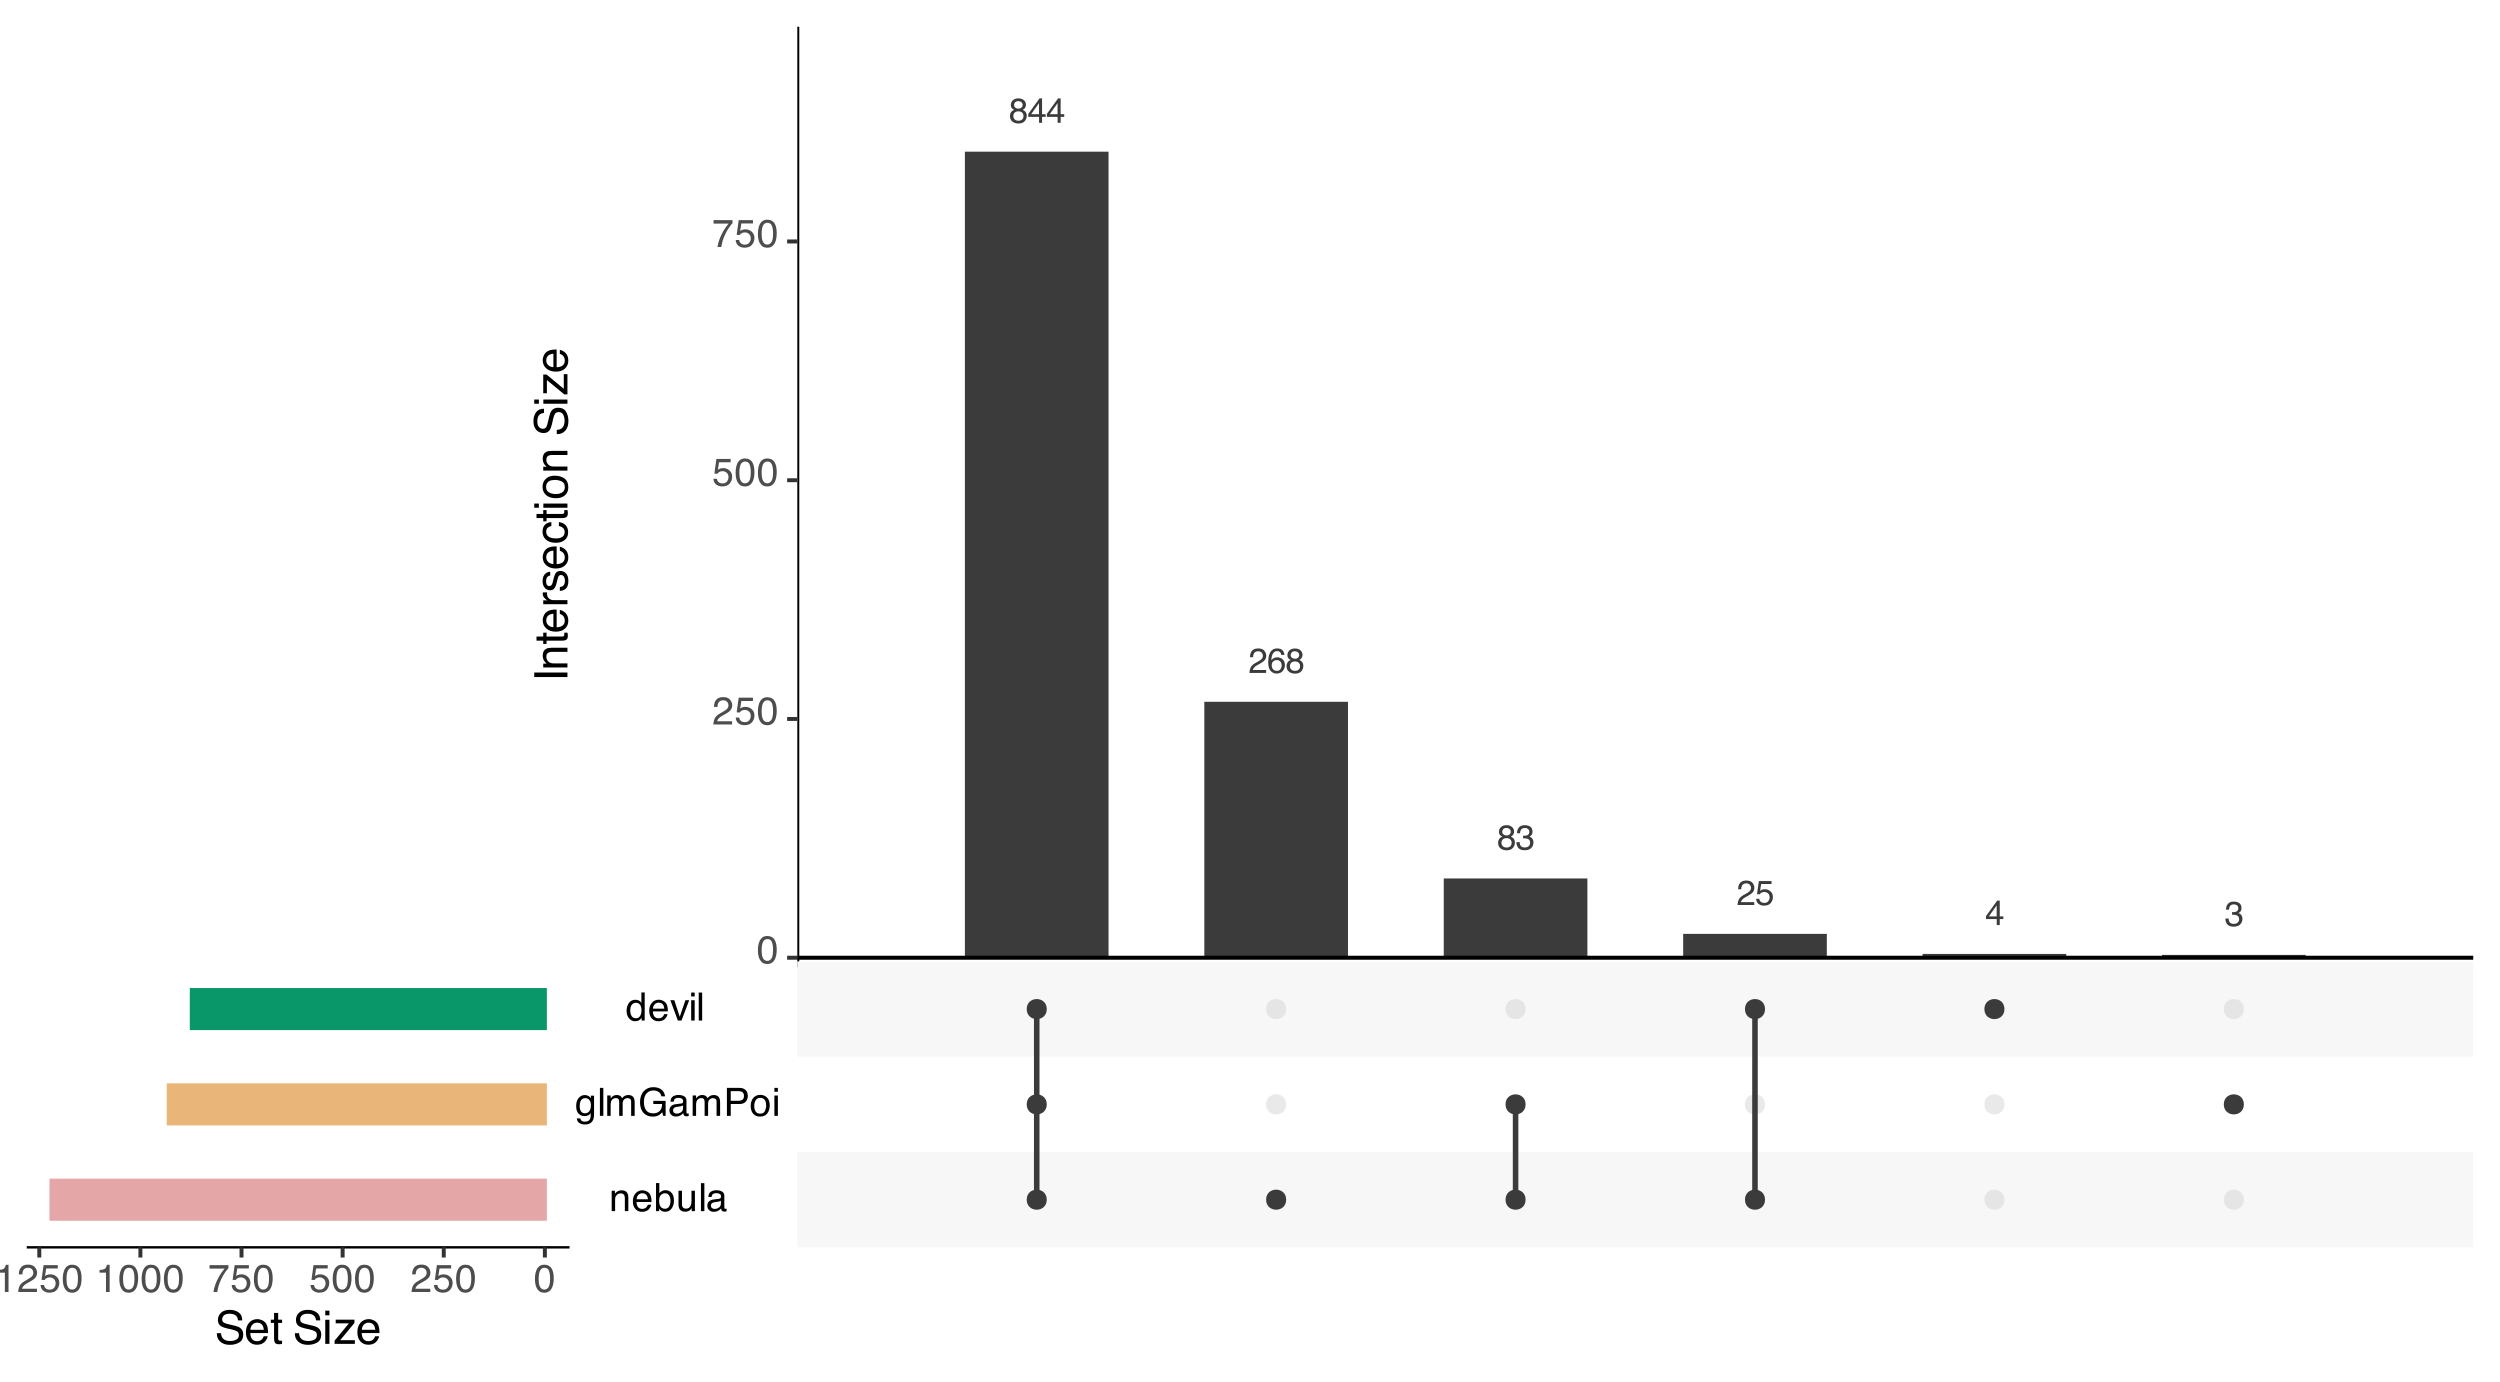 <?xml version="1.0" encoding="UTF-8"?>
<svg xmlns="http://www.w3.org/2000/svg" xmlns:xlink="http://www.w3.org/1999/xlink" width="673" height="372" viewBox="0 0 673 372">
<defs>
<g>
<g id="glyph-0-0">
<path d="M 0.297 0 L 0.297 -6.734 L 5.656 -6.734 L 5.656 0 Z M 4.812 -0.844 L 4.812 -5.891 L 1.141 -5.891 L 1.141 -0.844 Z M 4.812 -0.844 "/>
</g>
<g id="glyph-0-1">
<path d="M 2.547 -3.812 C 2.91 -3.812 3.195 -3.91 3.406 -4.109 C 3.613 -4.316 3.719 -4.562 3.719 -4.844 C 3.719 -5.094 3.617 -5.316 3.422 -5.516 C 3.223 -5.723 2.926 -5.828 2.531 -5.828 C 2.133 -5.828 1.848 -5.723 1.672 -5.516 C 1.492 -5.316 1.406 -5.078 1.406 -4.797 C 1.406 -4.492 1.52 -4.254 1.75 -4.078 C 1.977 -3.898 2.242 -3.812 2.547 -3.812 Z M 2.609 -0.562 C 2.984 -0.562 3.297 -0.664 3.547 -0.875 C 3.805 -1.082 3.938 -1.391 3.938 -1.797 C 3.938 -2.223 3.805 -2.547 3.547 -2.766 C 3.285 -2.984 2.953 -3.094 2.547 -3.094 C 2.148 -3.094 1.828 -2.977 1.578 -2.75 C 1.328 -2.531 1.203 -2.223 1.203 -1.828 C 1.203 -1.484 1.316 -1.188 1.547 -0.938 C 1.773 -0.688 2.129 -0.562 2.609 -0.562 Z M 1.438 -3.5 C 1.207 -3.594 1.023 -3.707 0.891 -3.844 C 0.648 -4.082 0.531 -4.398 0.531 -4.797 C 0.531 -5.285 0.707 -5.703 1.062 -6.047 C 1.414 -6.398 1.922 -6.578 2.578 -6.578 C 3.203 -6.578 3.691 -6.41 4.047 -6.078 C 4.41 -5.754 4.594 -5.367 4.594 -4.922 C 4.594 -4.516 4.488 -4.18 4.281 -3.922 C 4.164 -3.785 3.984 -3.645 3.734 -3.5 C 4.004 -3.375 4.219 -3.234 4.375 -3.078 C 4.664 -2.773 4.812 -2.379 4.812 -1.891 C 4.812 -1.305 4.617 -0.812 4.234 -0.406 C 3.848 -0.008 3.301 0.188 2.594 0.188 C 1.945 0.188 1.398 0.016 0.953 -0.328 C 0.516 -0.68 0.297 -1.188 0.297 -1.844 C 0.297 -2.227 0.391 -2.562 0.578 -2.844 C 0.773 -3.133 1.062 -3.352 1.438 -3.5 Z M 1.438 -3.5 "/>
</g>
<g id="glyph-0-2">
<path d="M 3.109 -2.328 L 3.109 -5.297 L 1 -2.328 Z M 3.125 0 L 3.125 -1.609 L 0.234 -1.609 L 0.234 -2.406 L 3.25 -6.578 L 3.938 -6.578 L 3.938 -2.328 L 4.906 -2.328 L 4.906 -1.609 L 3.938 -1.609 L 3.938 0 Z M 3.125 0 "/>
</g>
<g id="glyph-0-3">
<path d="M 0.297 0 C 0.328 -0.562 0.441 -1.051 0.641 -1.469 C 0.848 -1.895 1.242 -2.281 1.828 -2.625 L 2.719 -3.125 C 3.113 -3.352 3.391 -3.551 3.547 -3.719 C 3.797 -3.969 3.922 -4.254 3.922 -4.578 C 3.922 -4.961 3.805 -5.266 3.578 -5.484 C 3.348 -5.711 3.039 -5.828 2.656 -5.828 C 2.094 -5.828 1.703 -5.613 1.484 -5.188 C 1.367 -4.957 1.305 -4.641 1.297 -4.234 L 0.453 -4.234 C 0.461 -4.805 0.566 -5.273 0.766 -5.641 C 1.129 -6.273 1.758 -6.594 2.656 -6.594 C 3.414 -6.594 3.969 -6.391 4.312 -5.984 C 4.656 -5.578 4.828 -5.125 4.828 -4.625 C 4.828 -4.094 4.645 -3.645 4.281 -3.281 C 4.062 -3.062 3.676 -2.797 3.125 -2.484 L 2.5 -2.141 C 2.195 -1.973 1.961 -1.816 1.797 -1.672 C 1.484 -1.398 1.289 -1.102 1.219 -0.781 L 4.797 -0.781 L 4.797 0 Z M 0.297 0 "/>
</g>
<g id="glyph-0-4">
<path d="M 2.75 -6.594 C 3.477 -6.594 3.988 -6.398 4.281 -6.016 C 4.57 -5.641 4.719 -5.25 4.719 -4.844 L 3.891 -4.844 C 3.848 -5.102 3.77 -5.305 3.656 -5.453 C 3.457 -5.734 3.16 -5.875 2.766 -5.875 C 2.297 -5.875 1.926 -5.66 1.656 -5.234 C 1.383 -4.805 1.234 -4.191 1.203 -3.391 C 1.391 -3.672 1.629 -3.879 1.922 -4.016 C 2.18 -4.141 2.473 -4.203 2.797 -4.203 C 3.348 -4.203 3.828 -4.023 4.234 -3.672 C 4.648 -3.328 4.859 -2.805 4.859 -2.109 C 4.859 -1.504 4.66 -0.973 4.266 -0.516 C 3.879 -0.055 3.328 0.172 2.609 0.172 C 1.992 0.172 1.461 -0.062 1.016 -0.531 C 0.578 -1 0.359 -1.785 0.359 -2.891 C 0.359 -3.703 0.457 -4.395 0.656 -4.969 C 1.031 -6.051 1.727 -6.594 2.75 -6.594 Z M 2.688 -0.562 C 3.125 -0.562 3.445 -0.707 3.656 -1 C 3.875 -1.289 3.984 -1.633 3.984 -2.031 C 3.984 -2.375 3.883 -2.695 3.688 -3 C 3.5 -3.301 3.148 -3.453 2.641 -3.453 C 2.285 -3.453 1.973 -3.332 1.703 -3.094 C 1.441 -2.863 1.312 -2.508 1.312 -2.031 C 1.312 -1.613 1.43 -1.266 1.672 -0.984 C 1.922 -0.703 2.258 -0.562 2.688 -0.562 Z M 2.688 -0.562 "/>
</g>
<g id="glyph-0-5">
<path d="M 2.438 0.172 C 1.664 0.172 1.102 -0.035 0.75 -0.453 C 0.395 -0.879 0.219 -1.398 0.219 -2.016 L 1.094 -2.016 C 1.125 -1.586 1.203 -1.281 1.328 -1.094 C 1.535 -0.75 1.922 -0.578 2.484 -0.578 C 2.922 -0.578 3.27 -0.691 3.531 -0.922 C 3.789 -1.148 3.922 -1.453 3.922 -1.828 C 3.922 -2.273 3.781 -2.586 3.5 -2.766 C 3.227 -2.953 2.848 -3.047 2.359 -3.047 C 2.305 -3.047 2.25 -3.039 2.188 -3.031 C 2.133 -3.031 2.078 -3.031 2.016 -3.031 L 2.016 -3.766 C 2.098 -3.754 2.164 -3.742 2.219 -3.734 C 2.281 -3.734 2.348 -3.734 2.422 -3.734 C 2.734 -3.734 2.988 -3.785 3.188 -3.891 C 3.531 -4.055 3.703 -4.359 3.703 -4.797 C 3.703 -5.129 3.586 -5.383 3.359 -5.562 C 3.129 -5.738 2.859 -5.828 2.547 -5.828 C 1.992 -5.828 1.613 -5.641 1.406 -5.266 C 1.289 -5.066 1.223 -4.781 1.203 -4.406 L 0.391 -4.406 C 0.391 -4.895 0.488 -5.312 0.688 -5.656 C 1.02 -6.27 1.609 -6.578 2.453 -6.578 C 3.129 -6.578 3.648 -6.426 4.016 -6.125 C 4.379 -5.832 4.562 -5.398 4.562 -4.828 C 4.562 -4.43 4.453 -4.109 4.234 -3.859 C 4.098 -3.703 3.926 -3.578 3.719 -3.484 C 4.062 -3.391 4.328 -3.207 4.516 -2.938 C 4.711 -2.664 4.812 -2.332 4.812 -1.938 C 4.812 -1.312 4.602 -0.801 4.188 -0.406 C 3.781 -0.02 3.195 0.172 2.438 0.172 Z M 2.438 0.172 "/>
</g>
<g id="glyph-0-6">
<path d="M 1.156 -1.672 C 1.219 -1.203 1.438 -0.879 1.812 -0.703 C 2.008 -0.609 2.238 -0.562 2.5 -0.562 C 2.988 -0.562 3.348 -0.719 3.578 -1.031 C 3.816 -1.344 3.938 -1.688 3.938 -2.062 C 3.938 -2.52 3.797 -2.875 3.516 -3.125 C 3.234 -3.375 2.898 -3.5 2.516 -3.5 C 2.223 -3.5 1.973 -3.441 1.766 -3.328 C 1.566 -3.223 1.395 -3.07 1.25 -2.875 L 0.547 -2.922 L 1.047 -6.453 L 4.453 -6.453 L 4.453 -5.656 L 1.656 -5.656 L 1.375 -3.828 C 1.531 -3.941 1.676 -4.031 1.812 -4.094 C 2.062 -4.195 2.344 -4.25 2.656 -4.25 C 3.258 -4.25 3.77 -4.051 4.188 -3.656 C 4.613 -3.27 4.828 -2.781 4.828 -2.188 C 4.828 -1.562 4.633 -1.008 4.25 -0.531 C 3.863 -0.062 3.25 0.172 2.406 0.172 C 1.875 0.172 1.398 0.02 0.984 -0.281 C 0.578 -0.582 0.348 -1.047 0.297 -1.672 Z M 1.156 -1.672 "/>
</g>
<g id="glyph-1-0">
<path d="M 0.344 0 L 0.344 -7.531 L 6.312 -7.531 L 6.312 0 Z M 5.375 -0.938 L 5.375 -6.594 L 1.281 -6.594 L 1.281 -0.938 Z M 5.375 -0.938 "/>
</g>
<g id="glyph-1-1">
<path d="M 2.844 -7.344 C 3.789 -7.344 4.477 -6.953 4.906 -6.172 C 5.227 -5.566 5.391 -4.738 5.391 -3.688 C 5.391 -2.688 5.242 -1.859 4.953 -1.203 C 4.516 -0.266 3.805 0.203 2.828 0.203 C 1.953 0.203 1.297 -0.18 0.859 -0.953 C 0.504 -1.586 0.328 -2.441 0.328 -3.516 C 0.328 -4.348 0.438 -5.066 0.656 -5.672 C 1.051 -6.785 1.781 -7.344 2.844 -7.344 Z M 2.828 -0.641 C 3.305 -0.641 3.688 -0.848 3.969 -1.266 C 4.258 -1.691 4.406 -2.484 4.406 -3.641 C 4.406 -4.473 4.301 -5.16 4.094 -5.703 C 3.883 -6.242 3.484 -6.516 2.891 -6.516 C 2.348 -6.516 1.953 -6.258 1.703 -5.75 C 1.453 -5.238 1.328 -4.484 1.328 -3.484 C 1.328 -2.734 1.406 -2.133 1.562 -1.688 C 1.812 -0.988 2.234 -0.641 2.828 -0.641 Z M 2.828 -0.641 "/>
</g>
<g id="glyph-1-2">
<path d="M 0.328 0 C 0.359 -0.633 0.488 -1.188 0.719 -1.656 C 0.945 -2.125 1.391 -2.547 2.047 -2.922 L 3.031 -3.5 C 3.477 -3.75 3.789 -3.969 3.969 -4.156 C 4.25 -4.438 4.391 -4.758 4.391 -5.125 C 4.391 -5.551 4.258 -5.891 4 -6.141 C 3.738 -6.391 3.395 -6.516 2.969 -6.516 C 2.344 -6.516 1.906 -6.273 1.656 -5.797 C 1.531 -5.547 1.461 -5.191 1.453 -4.734 L 0.5 -4.734 C 0.508 -5.379 0.629 -5.898 0.859 -6.297 C 1.266 -7.016 1.973 -7.375 2.984 -7.375 C 3.816 -7.375 4.426 -7.145 4.812 -6.688 C 5.207 -6.227 5.406 -5.723 5.406 -5.172 C 5.406 -4.578 5.195 -4.07 4.781 -3.656 C 4.539 -3.414 4.113 -3.125 3.5 -2.781 L 2.797 -2.391 C 2.461 -2.203 2.195 -2.023 2 -1.859 C 1.656 -1.566 1.441 -1.238 1.359 -0.875 L 5.375 -0.875 L 5.375 0 Z M 0.328 0 "/>
</g>
<g id="glyph-1-3">
<path d="M 1.297 -1.875 C 1.359 -1.344 1.602 -0.977 2.031 -0.781 C 2.25 -0.676 2.504 -0.625 2.797 -0.625 C 3.336 -0.625 3.738 -0.797 4 -1.141 C 4.27 -1.492 4.406 -1.883 4.406 -2.312 C 4.406 -2.82 4.242 -3.219 3.922 -3.5 C 3.609 -3.781 3.234 -3.922 2.797 -3.922 C 2.484 -3.922 2.211 -3.859 1.984 -3.734 C 1.754 -3.609 1.562 -3.438 1.406 -3.219 L 0.609 -3.266 L 1.156 -7.219 L 4.984 -7.219 L 4.984 -6.328 L 1.859 -6.328 L 1.547 -4.281 C 1.711 -4.414 1.875 -4.516 2.031 -4.578 C 2.301 -4.691 2.617 -4.75 2.984 -4.75 C 3.648 -4.75 4.219 -4.531 4.688 -4.094 C 5.156 -3.664 5.391 -3.117 5.391 -2.453 C 5.391 -1.754 5.176 -1.141 4.75 -0.609 C 4.32 -0.078 3.641 0.188 2.703 0.188 C 2.098 0.188 1.566 0.02 1.109 -0.312 C 0.648 -0.656 0.395 -1.176 0.344 -1.875 Z M 1.297 -1.875 "/>
</g>
<g id="glyph-1-4">
<path d="M 5.484 -7.219 L 5.484 -6.406 C 5.254 -6.188 4.941 -5.789 4.547 -5.219 C 4.16 -4.656 3.816 -4.047 3.516 -3.391 C 3.211 -2.742 2.984 -2.16 2.828 -1.641 C 2.734 -1.297 2.609 -0.75 2.453 0 L 1.438 0 C 1.664 -1.406 2.176 -2.801 2.969 -4.188 C 3.438 -5 3.926 -5.703 4.438 -6.297 L 0.391 -6.297 L 0.391 -7.219 Z M 5.484 -7.219 "/>
</g>
<g id="glyph-1-5">
<path d="M 0.672 -5.484 L 1.547 -5.484 L 1.547 -4.719 C 1.805 -5.031 2.082 -5.254 2.375 -5.391 C 2.664 -5.535 2.988 -5.609 3.344 -5.609 C 4.125 -5.609 4.648 -5.336 4.922 -4.797 C 5.078 -4.504 5.156 -4.078 5.156 -3.516 L 5.156 0 L 4.219 0 L 4.219 -3.453 C 4.219 -3.797 4.164 -4.066 4.062 -4.266 C 3.895 -4.609 3.598 -4.781 3.172 -4.781 C 2.953 -4.781 2.773 -4.758 2.641 -4.719 C 2.379 -4.645 2.156 -4.492 1.969 -4.266 C 1.812 -4.086 1.707 -3.898 1.656 -3.703 C 1.613 -3.516 1.594 -3.238 1.594 -2.875 L 1.594 0 L 0.672 0 Z M 2.844 -5.625 Z M 2.844 -5.625 "/>
</g>
<g id="glyph-1-6">
<path d="M 2.969 -5.609 C 3.352 -5.609 3.727 -5.516 4.094 -5.328 C 4.457 -5.148 4.738 -4.914 4.938 -4.625 C 5.113 -4.352 5.234 -4.031 5.297 -3.656 C 5.359 -3.406 5.391 -3.004 5.391 -2.453 L 1.359 -2.453 C 1.379 -1.891 1.508 -1.441 1.75 -1.109 C 2 -0.773 2.379 -0.609 2.891 -0.609 C 3.379 -0.609 3.766 -0.766 4.047 -1.078 C 4.211 -1.266 4.332 -1.477 4.406 -1.719 L 5.312 -1.719 C 5.281 -1.52 5.195 -1.297 5.062 -1.047 C 4.926 -0.797 4.773 -0.594 4.609 -0.438 C 4.328 -0.164 3.984 0.016 3.578 0.109 C 3.348 0.16 3.094 0.188 2.812 0.188 C 2.133 0.188 1.555 -0.055 1.078 -0.547 C 0.609 -1.047 0.375 -1.742 0.375 -2.641 C 0.375 -3.523 0.613 -4.238 1.094 -4.781 C 1.57 -5.332 2.195 -5.609 2.969 -5.609 Z M 4.438 -3.188 C 4.395 -3.582 4.305 -3.898 4.172 -4.141 C 3.922 -4.586 3.5 -4.812 2.906 -4.812 C 2.477 -4.812 2.117 -4.656 1.828 -4.344 C 1.547 -4.039 1.398 -3.656 1.391 -3.188 Z M 2.875 -5.625 Z M 2.875 -5.625 "/>
</g>
<g id="glyph-1-7">
<path d="M 0.609 -7.562 L 1.5 -7.562 L 1.5 -4.828 C 1.707 -5.086 1.945 -5.285 2.219 -5.422 C 2.5 -5.566 2.805 -5.641 3.141 -5.641 C 3.816 -5.641 4.367 -5.398 4.797 -4.922 C 5.223 -4.453 5.438 -3.758 5.438 -2.844 C 5.438 -1.977 5.223 -1.258 4.797 -0.688 C 4.379 -0.113 3.801 0.172 3.062 0.172 C 2.645 0.172 2.289 0.07 2 -0.125 C 1.832 -0.25 1.648 -0.441 1.453 -0.703 L 1.453 0 L 0.609 0 Z M 3 -0.641 C 3.5 -0.641 3.875 -0.836 4.125 -1.234 C 4.375 -1.629 4.5 -2.148 4.5 -2.797 C 4.5 -3.379 4.375 -3.859 4.125 -4.234 C 3.875 -4.617 3.508 -4.812 3.031 -4.812 C 2.613 -4.812 2.242 -4.656 1.922 -4.344 C 1.609 -4.031 1.453 -3.516 1.453 -2.797 C 1.453 -2.285 1.516 -1.867 1.641 -1.547 C 1.891 -0.941 2.344 -0.641 3 -0.641 Z M 3 -0.641 "/>
</g>
<g id="glyph-1-8">
<path d="M 1.594 -5.484 L 1.594 -1.844 C 1.594 -1.562 1.641 -1.332 1.734 -1.156 C 1.898 -0.832 2.207 -0.672 2.656 -0.672 C 3.289 -0.672 3.727 -0.957 3.969 -1.531 C 4.094 -1.832 4.156 -2.254 4.156 -2.797 L 4.156 -5.484 L 5.078 -5.484 L 5.078 0 L 4.203 0 L 4.219 -0.812 C 4.094 -0.602 3.941 -0.426 3.766 -0.281 C 3.41 0.008 2.984 0.156 2.484 0.156 C 1.703 0.156 1.172 -0.109 0.891 -0.641 C 0.734 -0.922 0.656 -1.297 0.656 -1.766 L 0.656 -5.484 Z M 2.859 -5.625 Z M 2.859 -5.625 "/>
</g>
<g id="glyph-1-9">
<path d="M 0.703 -7.531 L 1.625 -7.531 L 1.625 0 L 0.703 0 Z M 0.703 -7.531 "/>
</g>
<g id="glyph-1-10">
<path d="M 1.391 -1.469 C 1.391 -1.195 1.484 -0.984 1.672 -0.828 C 1.867 -0.672 2.102 -0.594 2.375 -0.594 C 2.695 -0.594 3.008 -0.672 3.312 -0.828 C 3.82 -1.078 4.078 -1.484 4.078 -2.047 L 4.078 -2.797 C 3.961 -2.723 3.816 -2.66 3.641 -2.609 C 3.461 -2.566 3.289 -2.535 3.125 -2.516 L 2.562 -2.438 C 2.227 -2.395 1.977 -2.328 1.812 -2.234 C 1.531 -2.066 1.391 -1.812 1.391 -1.469 Z M 3.625 -3.328 C 3.832 -3.359 3.973 -3.445 4.047 -3.594 C 4.086 -3.676 4.109 -3.797 4.109 -3.953 C 4.109 -4.266 3.992 -4.488 3.766 -4.625 C 3.547 -4.77 3.227 -4.844 2.812 -4.844 C 2.332 -4.844 1.988 -4.711 1.781 -4.453 C 1.664 -4.305 1.594 -4.094 1.562 -3.812 L 0.703 -3.812 C 0.723 -4.488 0.941 -4.957 1.359 -5.219 C 1.785 -5.488 2.273 -5.625 2.828 -5.625 C 3.473 -5.625 4 -5.5 4.406 -5.25 C 4.801 -5.008 5 -4.629 5 -4.109 L 5 -0.938 C 5 -0.844 5.02 -0.766 5.062 -0.703 C 5.102 -0.648 5.188 -0.625 5.312 -0.625 C 5.352 -0.625 5.398 -0.625 5.453 -0.625 C 5.504 -0.633 5.555 -0.645 5.609 -0.656 L 5.609 0.031 C 5.473 0.07 5.363 0.098 5.281 0.109 C 5.207 0.117 5.109 0.125 4.984 0.125 C 4.66 0.125 4.426 0.008 4.281 -0.219 C 4.207 -0.344 4.156 -0.516 4.125 -0.734 C 3.938 -0.484 3.664 -0.266 3.312 -0.078 C 2.969 0.098 2.582 0.188 2.156 0.188 C 1.645 0.188 1.227 0.031 0.906 -0.281 C 0.582 -0.594 0.422 -0.977 0.422 -1.438 C 0.422 -1.945 0.578 -2.344 0.891 -2.625 C 1.211 -2.906 1.629 -3.078 2.141 -3.141 Z M 2.859 -5.625 Z M 2.859 -5.625 "/>
</g>
<g id="glyph-1-11">
<path d="M 2.609 -5.594 C 3.047 -5.594 3.426 -5.484 3.75 -5.266 C 3.914 -5.148 4.094 -4.977 4.281 -4.75 L 4.281 -5.438 L 5.125 -5.438 L 5.125 -0.453 C 5.125 0.242 5.02 0.797 4.812 1.203 C 4.438 1.953 3.719 2.328 2.656 2.328 C 2.062 2.328 1.562 2.191 1.156 1.922 C 0.75 1.66 0.523 1.25 0.484 0.688 L 1.422 0.688 C 1.461 0.926 1.551 1.113 1.688 1.25 C 1.895 1.457 2.223 1.562 2.672 1.562 C 3.379 1.562 3.844 1.312 4.062 0.812 C 4.188 0.52 4.242 -0.004 4.234 -0.766 C 4.055 -0.484 3.836 -0.273 3.578 -0.141 C 3.316 -0.004 2.973 0.062 2.547 0.062 C 1.953 0.062 1.43 -0.145 0.984 -0.562 C 0.535 -0.988 0.312 -1.688 0.312 -2.656 C 0.312 -3.582 0.535 -4.301 0.984 -4.812 C 1.43 -5.332 1.973 -5.594 2.609 -5.594 Z M 4.281 -2.766 C 4.281 -3.441 4.141 -3.941 3.859 -4.266 C 3.578 -4.598 3.219 -4.766 2.781 -4.766 C 2.133 -4.766 1.691 -4.461 1.453 -3.859 C 1.328 -3.535 1.266 -3.109 1.266 -2.578 C 1.266 -1.961 1.391 -1.492 1.641 -1.172 C 1.891 -0.848 2.227 -0.688 2.656 -0.688 C 3.312 -0.688 3.773 -0.984 4.047 -1.578 C 4.203 -1.922 4.281 -2.316 4.281 -2.766 Z M 2.719 -5.625 Z M 2.719 -5.625 "/>
</g>
<g id="glyph-1-12">
<path d="M 0.672 -5.484 L 1.594 -5.484 L 1.594 -4.719 C 1.812 -4.977 2.008 -5.172 2.188 -5.297 C 2.488 -5.504 2.832 -5.609 3.219 -5.609 C 3.656 -5.609 4.008 -5.504 4.281 -5.297 C 4.426 -5.172 4.562 -4.988 4.688 -4.75 C 4.895 -5.039 5.133 -5.254 5.406 -5.391 C 5.688 -5.535 6 -5.609 6.344 -5.609 C 7.082 -5.609 7.582 -5.344 7.844 -4.812 C 7.988 -4.531 8.062 -4.145 8.062 -3.656 L 8.062 0 L 7.109 0 L 7.109 -3.812 C 7.109 -4.176 7.016 -4.426 6.828 -4.562 C 6.648 -4.695 6.426 -4.766 6.156 -4.766 C 5.801 -4.766 5.488 -4.645 5.219 -4.406 C 4.957 -4.164 4.828 -3.758 4.828 -3.188 L 4.828 0 L 3.891 0 L 3.891 -3.578 C 3.891 -3.953 3.848 -4.227 3.766 -4.406 C 3.617 -4.656 3.359 -4.781 2.984 -4.781 C 2.629 -4.781 2.305 -4.645 2.016 -4.375 C 1.734 -4.102 1.594 -3.613 1.594 -2.906 L 1.594 0 L 0.672 0 Z M 0.672 -5.484 "/>
</g>
<g id="glyph-1-13">
<path d="M 4.062 -7.719 C 4.758 -7.719 5.367 -7.582 5.891 -7.312 C 6.641 -6.926 7.098 -6.238 7.266 -5.25 L 6.25 -5.25 C 6.133 -5.801 5.879 -6.203 5.484 -6.453 C 5.098 -6.703 4.613 -6.828 4.031 -6.828 C 3.332 -6.828 2.742 -6.566 2.266 -6.047 C 1.785 -5.523 1.547 -4.742 1.547 -3.703 C 1.547 -2.805 1.742 -2.078 2.141 -1.516 C 2.535 -0.953 3.176 -0.672 4.062 -0.672 C 4.75 -0.672 5.312 -0.867 5.75 -1.266 C 6.195 -1.66 6.426 -2.301 6.438 -3.188 L 4.078 -3.188 L 4.078 -4.031 L 7.391 -4.031 L 7.391 0 L 6.734 0 L 6.484 -0.969 C 6.141 -0.594 5.832 -0.328 5.562 -0.172 C 5.113 0.078 4.547 0.203 3.859 0.203 C 2.961 0.203 2.195 -0.086 1.562 -0.672 C 0.852 -1.391 0.5 -2.383 0.5 -3.656 C 0.5 -4.914 0.844 -5.914 1.531 -6.656 C 2.176 -7.363 3.02 -7.719 4.062 -7.719 Z M 3.891 -7.734 Z M 3.891 -7.734 "/>
</g>
<g id="glyph-1-14">
<path d="M 0.891 -7.531 L 4.281 -7.531 C 4.957 -7.531 5.5 -7.344 5.906 -6.969 C 6.312 -6.594 6.516 -6.062 6.516 -5.375 C 6.516 -4.781 6.332 -4.266 5.969 -3.828 C 5.602 -3.398 5.039 -3.188 4.281 -3.188 L 1.922 -3.188 L 1.922 0 L 0.891 0 Z M 5.484 -5.375 C 5.484 -5.926 5.281 -6.301 4.875 -6.5 C 4.645 -6.602 4.336 -6.656 3.953 -6.656 L 1.922 -6.656 L 1.922 -4.047 L 3.953 -4.047 C 4.41 -4.047 4.781 -4.141 5.062 -4.328 C 5.344 -4.523 5.484 -4.875 5.484 -5.375 Z M 5.484 -5.375 "/>
</g>
<g id="glyph-1-15">
<path d="M 2.859 -0.594 C 3.473 -0.594 3.891 -0.82 4.109 -1.281 C 4.336 -1.75 4.453 -2.266 4.453 -2.828 C 4.453 -3.348 4.367 -3.77 4.203 -4.094 C 3.941 -4.594 3.492 -4.844 2.859 -4.844 C 2.297 -4.844 1.883 -4.625 1.625 -4.188 C 1.375 -3.758 1.25 -3.242 1.25 -2.641 C 1.25 -2.055 1.375 -1.566 1.625 -1.172 C 1.883 -0.785 2.297 -0.594 2.859 -0.594 Z M 2.891 -5.656 C 3.598 -5.656 4.195 -5.414 4.688 -4.938 C 5.176 -4.469 5.422 -3.773 5.422 -2.859 C 5.422 -1.973 5.203 -1.238 4.766 -0.656 C 4.336 -0.082 3.672 0.203 2.766 0.203 C 2.016 0.203 1.414 -0.051 0.969 -0.562 C 0.52 -1.07 0.297 -1.758 0.297 -2.625 C 0.297 -3.551 0.531 -4.285 1 -4.828 C 1.469 -5.379 2.098 -5.656 2.891 -5.656 Z M 2.859 -5.625 Z M 2.859 -5.625 "/>
</g>
<g id="glyph-1-16">
<path d="M 0.672 -5.469 L 1.609 -5.469 L 1.609 0 L 0.672 0 Z M 0.672 -7.531 L 1.609 -7.531 L 1.609 -6.484 L 0.672 -6.484 Z M 0.672 -7.531 "/>
</g>
<g id="glyph-1-17">
<path d="M 1.266 -2.688 C 1.266 -2.094 1.391 -1.598 1.641 -1.203 C 1.891 -0.805 2.285 -0.609 2.828 -0.609 C 3.254 -0.609 3.602 -0.789 3.875 -1.156 C 4.156 -1.531 4.297 -2.062 4.297 -2.75 C 4.297 -3.438 4.156 -3.945 3.875 -4.281 C 3.594 -4.613 3.242 -4.781 2.828 -4.781 C 2.359 -4.781 1.977 -4.602 1.688 -4.25 C 1.406 -3.895 1.266 -3.375 1.266 -2.688 Z M 2.656 -5.594 C 3.07 -5.594 3.422 -5.504 3.703 -5.328 C 3.867 -5.223 4.055 -5.039 4.266 -4.781 L 4.266 -7.562 L 5.156 -7.562 L 5.156 0 L 4.328 0 L 4.328 -0.766 C 4.109 -0.422 3.852 -0.176 3.562 -0.031 C 3.27 0.113 2.93 0.188 2.547 0.188 C 1.93 0.188 1.398 -0.066 0.953 -0.578 C 0.504 -1.086 0.281 -1.77 0.281 -2.625 C 0.281 -3.426 0.484 -4.117 0.891 -4.703 C 1.305 -5.297 1.895 -5.594 2.656 -5.594 Z M 2.656 -5.594 "/>
</g>
<g id="glyph-1-18">
<path d="M 1.125 -5.484 L 2.594 -1.016 L 4.125 -5.484 L 5.141 -5.484 L 3.062 0 L 2.078 0 L 0.062 -5.484 Z M 1.125 -5.484 "/>
</g>
<g id="glyph-1-19">
<path d="M 1 -5.203 L 1 -5.906 C 1.664 -5.969 2.129 -6.07 2.391 -6.219 C 2.66 -6.375 2.859 -6.738 2.984 -7.312 L 3.719 -7.312 L 3.719 0 L 2.734 0 L 2.734 -5.203 Z M 1 -5.203 "/>
</g>
<g id="glyph-2-0">
<path d="M 0 -0.406 L -8.938 -0.406 L -8.938 -7.484 L 0 -7.484 Z M -1.125 -6.375 L -7.812 -6.375 L -7.812 -1.516 L -1.125 -1.516 Z M -1.125 -6.375 "/>
</g>
<g id="glyph-2-1">
<path d="M -8.938 -1.219 L -8.938 -2.438 L 0 -2.438 L 0 -1.219 Z M -8.938 -1.219 "/>
</g>
<g id="glyph-2-2">
<path d="M -6.516 -0.797 L -6.516 -1.844 L -5.594 -1.844 C -5.969 -2.145 -6.238 -2.469 -6.406 -2.812 C -6.57 -3.164 -6.656 -3.551 -6.656 -3.969 C -6.656 -4.895 -6.332 -5.52 -5.688 -5.844 C -5.332 -6.02 -4.828 -6.109 -4.172 -6.109 L 0 -6.109 L 0 -5 L -4.109 -5 C -4.504 -5 -4.82 -4.941 -5.062 -4.828 C -5.469 -4.629 -5.672 -4.273 -5.672 -3.766 C -5.672 -3.504 -5.645 -3.289 -5.594 -3.125 C -5.5 -2.82 -5.32 -2.555 -5.062 -2.328 C -4.844 -2.148 -4.617 -2.031 -4.391 -1.969 C -4.16 -1.914 -3.832 -1.891 -3.406 -1.891 L 0 -1.891 L 0 -0.797 Z M -6.672 -3.375 Z M -6.672 -3.375 "/>
</g>
<g id="glyph-2-3">
<path d="M -8.328 -1.016 L -8.328 -2.125 L -6.516 -2.125 L -6.516 -3.172 L -5.625 -3.172 L -5.625 -2.125 L -1.375 -2.125 C -1.145 -2.125 -0.988 -2.203 -0.906 -2.359 C -0.863 -2.441 -0.844 -2.582 -0.844 -2.781 C -0.844 -2.832 -0.844 -2.891 -0.844 -2.953 C -0.844 -3.016 -0.848 -3.086 -0.859 -3.172 L 0 -3.172 C 0.039 -3.047 0.066 -2.914 0.078 -2.781 C 0.098 -2.645 0.109 -2.492 0.109 -2.328 C 0.109 -1.816 -0.02 -1.469 -0.281 -1.281 C -0.551 -1.102 -0.895 -1.016 -1.312 -1.016 L -5.625 -1.016 L -5.625 -0.141 L -6.516 -0.141 L -6.516 -1.016 Z M -8.328 -1.016 "/>
</g>
<g id="glyph-2-4">
<path d="M -6.656 -3.516 C -6.656 -3.973 -6.547 -4.422 -6.328 -4.859 C -6.109 -5.297 -5.828 -5.625 -5.484 -5.844 C -5.16 -6.062 -4.781 -6.207 -4.344 -6.281 C -4.039 -6.352 -3.562 -6.391 -2.906 -6.391 L -2.906 -1.609 C -2.25 -1.629 -1.719 -1.785 -1.312 -2.078 C -0.914 -2.367 -0.719 -2.82 -0.719 -3.438 C -0.719 -4.008 -0.906 -4.461 -1.281 -4.797 C -1.5 -4.992 -1.754 -5.133 -2.047 -5.219 L -2.047 -6.297 C -1.805 -6.266 -1.535 -6.164 -1.234 -6 C -0.941 -5.844 -0.703 -5.664 -0.516 -5.469 C -0.191 -5.133 0.023 -4.723 0.141 -4.234 C 0.203 -3.973 0.234 -3.676 0.234 -3.344 C 0.234 -2.531 -0.055 -1.844 -0.641 -1.281 C -1.234 -0.719 -2.062 -0.438 -3.125 -0.438 C -4.176 -0.438 -5.023 -0.719 -5.672 -1.281 C -6.328 -1.852 -6.656 -2.598 -6.656 -3.516 Z M -3.781 -5.266 C -4.25 -5.211 -4.625 -5.109 -4.906 -4.953 C -5.438 -4.648 -5.703 -4.148 -5.703 -3.453 C -5.703 -2.941 -5.52 -2.516 -5.156 -2.172 C -4.789 -1.836 -4.332 -1.66 -3.781 -1.641 Z M -6.672 -3.406 Z M -6.672 -3.406 "/>
</g>
<g id="glyph-2-5">
<path d="M -6.516 -0.828 L -6.516 -1.875 L -5.391 -1.875 C -5.609 -1.957 -5.875 -2.164 -6.188 -2.5 C -6.5 -2.832 -6.656 -3.211 -6.656 -3.641 C -6.656 -3.66 -6.648 -3.695 -6.641 -3.75 C -6.641 -3.801 -6.633 -3.883 -6.625 -4 L -5.469 -4 C -5.477 -3.938 -5.484 -3.875 -5.484 -3.812 C -5.492 -3.758 -5.5 -3.703 -5.5 -3.641 C -5.5 -3.086 -5.32 -2.66 -4.969 -2.359 C -4.613 -2.066 -4.207 -1.922 -3.75 -1.922 L 0 -1.922 L 0 -0.828 Z M -6.516 -0.828 "/>
</g>
<g id="glyph-2-6">
<path d="M -2.047 -1.453 C -1.68 -1.484 -1.398 -1.578 -1.203 -1.734 C -0.848 -2.004 -0.672 -2.477 -0.672 -3.156 C -0.672 -3.562 -0.758 -3.914 -0.938 -4.219 C -1.113 -4.531 -1.383 -4.688 -1.75 -4.688 C -2.031 -4.688 -2.242 -4.566 -2.391 -4.328 C -2.484 -4.172 -2.586 -3.859 -2.703 -3.391 L -2.922 -2.516 C -3.055 -1.961 -3.211 -1.555 -3.391 -1.297 C -3.68 -0.816 -4.086 -0.578 -4.609 -0.578 C -5.234 -0.578 -5.734 -0.801 -6.109 -1.25 C -6.492 -1.695 -6.688 -2.297 -6.688 -3.047 C -6.688 -4.023 -6.395 -4.727 -5.812 -5.156 C -5.445 -5.426 -5.055 -5.562 -4.641 -5.562 L -4.641 -4.531 C -4.891 -4.508 -5.113 -4.422 -5.312 -4.266 C -5.602 -4.016 -5.75 -3.578 -5.75 -2.953 C -5.75 -2.535 -5.664 -2.223 -5.5 -2.016 C -5.344 -1.805 -5.133 -1.703 -4.875 -1.703 C -4.594 -1.703 -4.367 -1.836 -4.203 -2.109 C -4.098 -2.273 -4.008 -2.516 -3.938 -2.828 L -3.766 -3.562 C -3.566 -4.344 -3.379 -4.867 -3.203 -5.141 C -2.922 -5.566 -2.484 -5.781 -1.891 -5.781 C -1.305 -5.781 -0.801 -5.555 -0.375 -5.109 C 0.039 -4.672 0.25 -4.004 0.25 -3.109 C 0.25 -2.141 0.031 -1.453 -0.406 -1.047 C -0.844 -0.641 -1.391 -0.426 -2.047 -0.406 Z M -6.672 -3.078 Z M -6.672 -3.078 "/>
</g>
<g id="glyph-2-7">
<path d="M -6.703 -3.312 C -6.703 -4.051 -6.52 -4.648 -6.156 -5.109 C -5.801 -5.566 -5.191 -5.844 -4.328 -5.938 L -4.328 -4.875 C -4.723 -4.801 -5.051 -4.648 -5.312 -4.422 C -5.582 -4.191 -5.719 -3.82 -5.719 -3.312 C -5.719 -2.613 -5.379 -2.113 -4.703 -1.812 C -4.254 -1.625 -3.707 -1.531 -3.062 -1.531 C -2.406 -1.531 -1.852 -1.664 -1.406 -1.938 C -0.969 -2.219 -0.75 -2.648 -0.75 -3.234 C -0.75 -3.691 -0.883 -4.051 -1.156 -4.312 C -1.438 -4.582 -1.816 -4.77 -2.297 -4.875 L -2.297 -5.938 C -1.441 -5.812 -0.812 -5.504 -0.406 -5.016 C -0.008 -4.535 0.188 -3.914 0.188 -3.156 C 0.188 -2.301 -0.117 -1.617 -0.734 -1.109 C -1.359 -0.609 -2.141 -0.359 -3.078 -0.359 C -4.223 -0.359 -5.113 -0.633 -5.75 -1.188 C -6.383 -1.75 -6.703 -2.457 -6.703 -3.312 Z M -6.672 -3.141 Z M -6.672 -3.141 "/>
</g>
<g id="glyph-2-8">
<path d="M -6.484 -0.797 L -6.484 -1.922 L 0 -1.922 L 0 -0.797 Z M -8.938 -0.797 L -8.938 -1.922 L -7.688 -1.922 L -7.688 -0.797 Z M -8.938 -0.797 "/>
</g>
<g id="glyph-2-9">
<path d="M -0.703 -3.391 C -0.703 -4.109 -0.977 -4.602 -1.531 -4.875 C -2.082 -5.145 -2.691 -5.281 -3.359 -5.281 C -3.973 -5.281 -4.469 -5.188 -4.844 -5 C -5.445 -4.688 -5.75 -4.156 -5.75 -3.406 C -5.75 -2.727 -5.492 -2.238 -4.984 -1.938 C -4.473 -1.633 -3.852 -1.484 -3.125 -1.484 C -2.438 -1.484 -1.859 -1.633 -1.391 -1.938 C -0.93 -2.238 -0.703 -2.723 -0.703 -3.391 Z M -6.703 -3.422 C -6.703 -4.266 -6.422 -4.973 -5.859 -5.547 C -5.297 -6.129 -4.473 -6.422 -3.391 -6.422 C -2.336 -6.422 -1.469 -6.164 -0.781 -5.656 C -0.102 -5.145 0.234 -4.352 0.234 -3.281 C 0.234 -2.383 -0.066 -1.672 -0.672 -1.141 C -1.273 -0.617 -2.086 -0.359 -3.109 -0.359 C -4.203 -0.359 -5.07 -0.633 -5.719 -1.188 C -6.375 -1.75 -6.703 -2.492 -6.703 -3.422 Z M -6.672 -3.391 Z M -6.672 -3.391 "/>
</g>
<g id="glyph-2-10">
</g>
<g id="glyph-2-11">
<path d="M -2.875 -1.734 C -2.375 -1.766 -1.961 -1.883 -1.641 -2.094 C -1.055 -2.5 -0.766 -3.207 -0.766 -4.219 C -0.766 -4.676 -0.828 -5.086 -0.953 -5.453 C -1.203 -6.18 -1.648 -6.547 -2.297 -6.547 C -2.785 -6.547 -3.133 -6.395 -3.344 -6.094 C -3.539 -5.781 -3.719 -5.297 -3.875 -4.641 L -4.141 -3.422 C -4.328 -2.641 -4.523 -2.082 -4.734 -1.75 C -5.109 -1.188 -5.664 -0.906 -6.406 -0.906 C -7.207 -0.906 -7.863 -1.18 -8.375 -1.734 C -8.895 -2.285 -9.156 -3.07 -9.156 -4.094 C -9.156 -5.031 -8.926 -5.82 -8.469 -6.469 C -8.02 -7.125 -7.301 -7.453 -6.312 -7.453 L -6.312 -6.328 C -6.789 -6.266 -7.156 -6.133 -7.406 -5.938 C -7.875 -5.562 -8.109 -4.938 -8.109 -4.062 C -8.109 -3.344 -7.957 -2.828 -7.656 -2.516 C -7.363 -2.203 -7.016 -2.047 -6.609 -2.047 C -6.172 -2.047 -5.852 -2.227 -5.656 -2.594 C -5.52 -2.832 -5.359 -3.375 -5.172 -4.219 L -4.875 -5.469 C -4.738 -6.07 -4.551 -6.539 -4.312 -6.875 C -3.895 -7.438 -3.289 -7.719 -2.5 -7.719 C -1.508 -7.719 -0.801 -7.359 -0.375 -6.641 C 0.051 -5.922 0.266 -5.086 0.266 -4.141 C 0.266 -3.023 -0.02 -2.156 -0.594 -1.531 C -1.156 -0.895 -1.914 -0.586 -2.875 -0.609 Z M -9.172 -4.188 Z M -9.172 -4.188 "/>
</g>
<g id="glyph-2-12">
<path d="M -0.859 -0.312 L -5.531 -4.172 L -5.531 -0.609 L -6.516 -0.609 L -6.516 -5.656 L -5.625 -5.656 L -0.984 -1.812 L -0.984 -5.766 L 0 -5.766 L 0 -0.312 Z M -6.672 -3.125 Z M -6.672 -3.125 "/>
</g>
<g id="glyph-3-0">
<path d="M 0.406 0 L 0.406 -8.938 L 7.484 -8.938 L 7.484 0 Z M 6.375 -1.125 L 6.375 -7.812 L 1.516 -7.812 L 1.516 -1.125 Z M 6.375 -1.125 "/>
</g>
<g id="glyph-3-1">
<path d="M 1.734 -2.875 C 1.766 -2.375 1.883 -1.961 2.094 -1.641 C 2.5 -1.055 3.207 -0.766 4.219 -0.766 C 4.676 -0.766 5.086 -0.828 5.453 -0.953 C 6.18 -1.203 6.547 -1.648 6.547 -2.297 C 6.547 -2.785 6.395 -3.133 6.094 -3.344 C 5.781 -3.539 5.297 -3.719 4.641 -3.875 L 3.422 -4.141 C 2.641 -4.328 2.082 -4.523 1.75 -4.734 C 1.188 -5.109 0.906 -5.664 0.906 -6.406 C 0.906 -7.207 1.18 -7.863 1.734 -8.375 C 2.285 -8.895 3.07 -9.156 4.094 -9.156 C 5.031 -9.156 5.82 -8.926 6.469 -8.469 C 7.125 -8.02 7.453 -7.301 7.453 -6.312 L 6.328 -6.312 C 6.266 -6.789 6.133 -7.156 5.938 -7.406 C 5.562 -7.875 4.938 -8.109 4.062 -8.109 C 3.344 -8.109 2.828 -7.957 2.516 -7.656 C 2.203 -7.363 2.047 -7.016 2.047 -6.609 C 2.047 -6.172 2.227 -5.852 2.594 -5.656 C 2.832 -5.52 3.375 -5.359 4.219 -5.172 L 5.469 -4.875 C 6.07 -4.738 6.539 -4.551 6.875 -4.312 C 7.438 -3.895 7.719 -3.289 7.719 -2.5 C 7.719 -1.508 7.359 -0.801 6.641 -0.375 C 5.922 0.051 5.086 0.266 4.141 0.266 C 3.023 0.266 2.156 -0.02 1.531 -0.594 C 0.895 -1.156 0.586 -1.914 0.609 -2.875 Z M 4.188 -9.172 Z M 4.188 -9.172 "/>
</g>
<g id="glyph-3-2">
<path d="M 3.516 -6.656 C 3.973 -6.656 4.422 -6.547 4.859 -6.328 C 5.297 -6.109 5.625 -5.828 5.844 -5.484 C 6.062 -5.16 6.207 -4.781 6.281 -4.344 C 6.352 -4.039 6.391 -3.562 6.391 -2.906 L 1.609 -2.906 C 1.629 -2.25 1.785 -1.719 2.078 -1.312 C 2.367 -0.914 2.82 -0.719 3.438 -0.719 C 4.008 -0.719 4.461 -0.906 4.797 -1.281 C 4.992 -1.5 5.133 -1.754 5.219 -2.047 L 6.297 -2.047 C 6.266 -1.805 6.164 -1.535 6 -1.234 C 5.844 -0.941 5.664 -0.703 5.469 -0.516 C 5.133 -0.191 4.723 0.023 4.234 0.141 C 3.973 0.203 3.676 0.234 3.344 0.234 C 2.531 0.234 1.844 -0.055 1.281 -0.641 C 0.719 -1.234 0.438 -2.062 0.438 -3.125 C 0.438 -4.176 0.719 -5.023 1.281 -5.672 C 1.852 -6.328 2.598 -6.656 3.516 -6.656 Z M 5.266 -3.781 C 5.211 -4.25 5.109 -4.625 4.953 -4.906 C 4.648 -5.438 4.148 -5.703 3.453 -5.703 C 2.941 -5.703 2.516 -5.52 2.172 -5.156 C 1.836 -4.789 1.66 -4.332 1.641 -3.781 Z M 3.406 -6.672 Z M 3.406 -6.672 "/>
</g>
<g id="glyph-3-3">
<path d="M 1.016 -8.328 L 2.125 -8.328 L 2.125 -6.516 L 3.172 -6.516 L 3.172 -5.625 L 2.125 -5.625 L 2.125 -1.375 C 2.125 -1.145 2.203 -0.988 2.359 -0.906 C 2.441 -0.863 2.582 -0.844 2.781 -0.844 C 2.832 -0.844 2.891 -0.844 2.953 -0.844 C 3.016 -0.844 3.086 -0.848 3.172 -0.859 L 3.172 0 C 3.047 0.039 2.914 0.066 2.781 0.078 C 2.645 0.098 2.492 0.109 2.328 0.109 C 1.816 0.109 1.469 -0.02 1.281 -0.281 C 1.102 -0.551 1.016 -0.895 1.016 -1.312 L 1.016 -5.625 L 0.141 -5.625 L 0.141 -6.516 L 1.016 -6.516 Z M 1.016 -8.328 "/>
</g>
<g id="glyph-3-4">
</g>
<g id="glyph-3-5">
<path d="M 0.797 -6.484 L 1.922 -6.484 L 1.922 0 L 0.797 0 Z M 0.797 -8.938 L 1.922 -8.938 L 1.922 -7.688 L 0.797 -7.688 Z M 0.797 -8.938 "/>
</g>
<g id="glyph-3-6">
<path d="M 0.312 -0.859 L 4.172 -5.531 L 0.609 -5.531 L 0.609 -6.516 L 5.656 -6.516 L 5.656 -5.625 L 1.812 -0.984 L 5.766 -0.984 L 5.766 0 L 0.312 0 Z M 3.125 -6.672 Z M 3.125 -6.672 "/>
</g>
</g>
<clipPath id="clip-0">
<path clip-rule="nonzero" d="M 134.602 0 L 673 0 L 673 260.398 L 134.602 260.398 Z M 134.602 0 "/>
</clipPath>
<clipPath id="clip-1">
<path clip-rule="nonzero" d="M 214.633 7.199 L 665.797 7.199 L 665.797 269.758 L 214.633 269.758 Z M 214.633 7.199 "/>
</clipPath>
<clipPath id="clip-2">
<path clip-rule="nonzero" d="M 214.633 225 L 665.797 225 L 665.797 226 L 214.633 226 Z M 214.633 225 "/>
</clipPath>
<clipPath id="clip-3">
<path clip-rule="nonzero" d="M 214.633 161 L 665.797 161 L 665.797 162 L 214.633 162 Z M 214.633 161 "/>
</clipPath>
<clipPath id="clip-4">
<path clip-rule="nonzero" d="M 214.633 96 L 665.797 96 L 665.797 98 L 214.633 98 Z M 214.633 96 "/>
</clipPath>
<clipPath id="clip-5">
<path clip-rule="nonzero" d="M 214.633 32 L 665.797 32 L 665.797 34 L 214.633 34 Z M 214.633 32 "/>
</clipPath>
<clipPath id="clip-6">
<path clip-rule="nonzero" d="M 214.633 257 L 665.797 257 L 665.797 259 L 214.633 259 Z M 214.633 257 "/>
</clipPath>
<clipPath id="clip-7">
<path clip-rule="nonzero" d="M 214.633 193 L 665.797 193 L 665.797 195 L 214.633 195 Z M 214.633 193 "/>
</clipPath>
<clipPath id="clip-8">
<path clip-rule="nonzero" d="M 214.633 128 L 665.797 128 L 665.797 130 L 214.633 130 Z M 214.633 128 "/>
</clipPath>
<clipPath id="clip-9">
<path clip-rule="nonzero" d="M 214.633 64 L 665.797 64 L 665.797 66 L 214.633 66 Z M 214.633 64 "/>
</clipPath>
<clipPath id="clip-10">
<path clip-rule="nonzero" d="M 214.633 7.199 L 216 7.199 L 216 269.758 L 214.633 269.758 Z M 214.633 7.199 "/>
</clipPath>
<clipPath id="clip-11">
<path clip-rule="nonzero" d="M 214.633 257 L 665.797 257 L 665.797 259 L 214.633 259 Z M 214.633 257 "/>
</clipPath>
<clipPath id="clip-12">
<path clip-rule="nonzero" d="M 134.602 260.398 L 673 260.398 L 673 372 L 134.602 372 Z M 134.602 260.398 "/>
</clipPath>
<clipPath id="clip-13">
<path clip-rule="nonzero" d="M 214.633 258.816 L 665.797 258.816 L 665.797 335.785 L 214.633 335.785 Z M 214.633 258.816 "/>
</clipPath>
<clipPath id="clip-14">
<path clip-rule="nonzero" d="M 214.633 310 L 665.797 310 L 665.797 335.785 L 214.633 335.785 Z M 214.633 310 "/>
</clipPath>
<clipPath id="clip-15">
<path clip-rule="nonzero" d="M 214.633 258.816 L 665.797 258.816 L 665.797 285 L 214.633 285 Z M 214.633 258.816 "/>
</clipPath>
<clipPath id="clip-16">
<path clip-rule="nonzero" d="M 0 260.398 L 134.602 260.398 L 134.602 372 L 0 372 Z M 0 260.398 "/>
</clipPath>
<clipPath id="clip-17">
<path clip-rule="nonzero" d="M 7.199 258.816 L 153.32 258.816 L 153.32 335.785 L 7.199 335.785 Z M 7.199 258.816 "/>
</clipPath>
</defs>
<rect x="-67.3" y="-37.2" width="807.6" height="446.4" fill="rgb(100%, 100%, 100%)" fill-opacity="1"/>
<g clip-path="url(#clip-0)">
<path fill-rule="nonzero" fill="rgb(100%, 100%, 100%)" fill-opacity="1" stroke-width="1.067" stroke-linecap="round" stroke-linejoin="round" stroke="rgb(100%, 100%, 100%)" stroke-opacity="1" stroke-miterlimit="10" d="M 134.602 260.398 L 673 260.398 L 673 0 L 134.602 0 Z M 134.602 260.398 "/>
</g>
<g clip-path="url(#clip-1)">
<path fill-rule="nonzero" fill="rgb(100%, 100%, 100%)" fill-opacity="1" d="M 214.633 269.762 L 665.797 269.762 L 665.797 7.203 L 214.633 7.203 Z M 214.633 269.762 "/>
</g>
<g clip-path="url(#clip-2)">
<path fill="none" stroke-width="0.533" stroke-linecap="butt" stroke-linejoin="round" stroke="rgb(100%, 100%, 100%)" stroke-opacity="1" stroke-miterlimit="10" d="M 214.633 225.688 L 665.801 225.688 "/>
</g>
<g clip-path="url(#clip-3)">
<path fill="none" stroke-width="0.533" stroke-linecap="butt" stroke-linejoin="round" stroke="rgb(100%, 100%, 100%)" stroke-opacity="1" stroke-miterlimit="10" d="M 214.633 161.414 L 665.801 161.414 "/>
</g>
<g clip-path="url(#clip-4)">
<path fill="none" stroke-width="0.533" stroke-linecap="butt" stroke-linejoin="round" stroke="rgb(100%, 100%, 100%)" stroke-opacity="1" stroke-miterlimit="10" d="M 214.633 97.137 L 665.801 97.137 "/>
</g>
<g clip-path="url(#clip-5)">
<path fill="none" stroke-width="0.533" stroke-linecap="butt" stroke-linejoin="round" stroke="rgb(100%, 100%, 100%)" stroke-opacity="1" stroke-miterlimit="10" d="M 214.633 32.863 L 665.801 32.863 "/>
</g>
<g clip-path="url(#clip-6)">
<path fill="none" stroke-width="1.067" stroke-linecap="butt" stroke-linejoin="round" stroke="rgb(100%, 100%, 100%)" stroke-opacity="1" stroke-miterlimit="10" d="M 214.633 257.824 L 665.801 257.824 "/>
</g>
<g clip-path="url(#clip-7)">
<path fill="none" stroke-width="1.067" stroke-linecap="butt" stroke-linejoin="round" stroke="rgb(100%, 100%, 100%)" stroke-opacity="1" stroke-miterlimit="10" d="M 214.633 193.551 L 665.801 193.551 "/>
</g>
<g clip-path="url(#clip-8)">
<path fill="none" stroke-width="1.067" stroke-linecap="butt" stroke-linejoin="round" stroke="rgb(100%, 100%, 100%)" stroke-opacity="1" stroke-miterlimit="10" d="M 214.633 129.277 L 665.801 129.277 "/>
</g>
<g clip-path="url(#clip-9)">
<path fill="none" stroke-width="1.067" stroke-linecap="butt" stroke-linejoin="round" stroke="rgb(100%, 100%, 100%)" stroke-opacity="1" stroke-miterlimit="10" d="M 214.633 65 L 665.801 65 "/>
</g>
<path fill-rule="nonzero" fill="rgb(23.137%, 23.137%, 23.137%)" fill-opacity="1" d="M 259.75 257.824 L 298.422 257.824 L 298.422 40.832 L 259.75 40.832 Z M 259.75 257.824 "/>
<path fill-rule="nonzero" fill="rgb(23.137%, 23.137%, 23.137%)" fill-opacity="1" d="M 324.203 257.824 L 362.875 257.824 L 362.875 188.922 L 324.203 188.922 Z M 324.203 257.824 "/>
<path fill-rule="nonzero" fill="rgb(23.137%, 23.137%, 23.137%)" fill-opacity="1" d="M 388.656 257.824 L 427.328 257.824 L 427.328 236.484 L 388.656 236.484 Z M 388.656 257.824 "/>
<path fill-rule="nonzero" fill="rgb(23.137%, 23.137%, 23.137%)" fill-opacity="1" d="M 453.109 257.824 L 491.781 257.824 L 491.781 251.398 L 453.109 251.398 Z M 453.109 257.824 "/>
<path fill-rule="nonzero" fill="rgb(23.137%, 23.137%, 23.137%)" fill-opacity="1" d="M 517.559 257.824 L 556.23 257.824 L 556.23 256.797 L 517.559 256.797 Z M 517.559 257.824 "/>
<path fill-rule="nonzero" fill="rgb(23.137%, 23.137%, 23.137%)" fill-opacity="1" d="M 582.012 257.824 L 620.684 257.824 L 620.684 257.055 L 582.012 257.055 Z M 582.012 257.824 "/>
<g fill="rgb(23.137%, 23.137%, 23.137%)" fill-opacity="1">
<use xlink:href="#glyph-0-1" x="271.586" y="33.062"/>
<use xlink:href="#glyph-0-2" x="276.586" y="33.062"/>
<use xlink:href="#glyph-0-2" x="281.586" y="33.062"/>
</g>
<g fill="rgb(23.137%, 23.137%, 23.137%)" fill-opacity="1">
<use xlink:href="#glyph-0-3" x="336.039" y="181.152"/>
<use xlink:href="#glyph-0-4" x="341.039" y="181.152"/>
<use xlink:href="#glyph-0-1" x="346.039" y="181.152"/>
</g>
<g fill="rgb(23.137%, 23.137%, 23.137%)" fill-opacity="1">
<use xlink:href="#glyph-0-1" x="402.992" y="228.715"/>
<use xlink:href="#glyph-0-5" x="407.992" y="228.715"/>
</g>
<g fill="rgb(23.137%, 23.137%, 23.137%)" fill-opacity="1">
<use xlink:href="#glyph-0-3" x="467.441" y="243.629"/>
<use xlink:href="#glyph-0-6" x="472.441" y="243.629"/>
</g>
<g fill="rgb(23.137%, 23.137%, 23.137%)" fill-opacity="1">
<use xlink:href="#glyph-0-2" x="534.395" y="249.027"/>
</g>
<g fill="rgb(23.137%, 23.137%, 23.137%)" fill-opacity="1">
<use xlink:href="#glyph-0-5" x="598.848" y="249.285"/>
</g>
<g clip-path="url(#clip-10)">
<path fill="none" stroke-width="1.067" stroke-linecap="butt" stroke-linejoin="round" stroke="rgb(0%, 0%, 0%)" stroke-opacity="1" stroke-miterlimit="10" d="M 214.633 269.762 L 214.633 7.199 "/>
</g>
<g clip-path="url(#clip-11)">
<path fill="none" stroke-width="1.067" stroke-linecap="butt" stroke-linejoin="round" stroke="rgb(0%, 0%, 0%)" stroke-opacity="1" stroke-miterlimit="10" d="M 214.633 257.824 L 665.801 257.824 "/>
</g>
<g fill="rgb(30.196%, 30.196%, 30.196%)" fill-opacity="1">
<use xlink:href="#glyph-1-1" x="203.703" y="259.312"/>
</g>
<g fill="rgb(30.196%, 30.196%, 30.196%)" fill-opacity="1">
<use xlink:href="#glyph-1-2" x="191.703" y="195.034"/>
<use xlink:href="#glyph-1-3" x="197.703" y="195.034"/>
<use xlink:href="#glyph-1-1" x="203.703" y="195.034"/>
</g>
<g fill="rgb(30.196%, 30.196%, 30.196%)" fill-opacity="1">
<use xlink:href="#glyph-1-3" x="191.703" y="130.761"/>
<use xlink:href="#glyph-1-1" x="197.703" y="130.761"/>
<use xlink:href="#glyph-1-1" x="203.703" y="130.761"/>
</g>
<g fill="rgb(30.196%, 30.196%, 30.196%)" fill-opacity="1">
<use xlink:href="#glyph-1-4" x="191.703" y="66.487"/>
<use xlink:href="#glyph-1-3" x="197.703" y="66.487"/>
<use xlink:href="#glyph-1-1" x="203.703" y="66.487"/>
</g>
<path fill="none" stroke-width="1.067" stroke-linecap="butt" stroke-linejoin="round" stroke="rgb(20%, 20%, 20%)" stroke-opacity="1" stroke-miterlimit="10" d="M 211.895 257.824 L 214.633 257.824 "/>
<path fill="none" stroke-width="1.067" stroke-linecap="butt" stroke-linejoin="round" stroke="rgb(20%, 20%, 20%)" stroke-opacity="1" stroke-miterlimit="10" d="M 211.895 193.551 L 214.633 193.551 "/>
<path fill="none" stroke-width="1.067" stroke-linecap="butt" stroke-linejoin="round" stroke="rgb(20%, 20%, 20%)" stroke-opacity="1" stroke-miterlimit="10" d="M 211.895 129.277 L 214.633 129.277 "/>
<path fill="none" stroke-width="1.067" stroke-linecap="butt" stroke-linejoin="round" stroke="rgb(20%, 20%, 20%)" stroke-opacity="1" stroke-miterlimit="10" d="M 211.895 65 L 214.633 65 "/>
<g fill="rgb(0%, 0%, 0%)" fill-opacity="1">
<use xlink:href="#glyph-2-1" x="152.754" y="183.48"/>
<use xlink:href="#glyph-2-2" x="152.754" y="180.48"/>
<use xlink:href="#glyph-2-3" x="152.754" y="173.48"/>
<use xlink:href="#glyph-2-4" x="152.754" y="170.48"/>
<use xlink:href="#glyph-2-5" x="152.754" y="163.48"/>
<use xlink:href="#glyph-2-6" x="152.754" y="159.48"/>
<use xlink:href="#glyph-2-4" x="152.754" y="153.48"/>
<use xlink:href="#glyph-2-7" x="152.754" y="146.48"/>
<use xlink:href="#glyph-2-3" x="152.754" y="140.48"/>
<use xlink:href="#glyph-2-8" x="152.754" y="137.48"/>
<use xlink:href="#glyph-2-9" x="152.754" y="134.48"/>
<use xlink:href="#glyph-2-2" x="152.754" y="127.48"/>
<use xlink:href="#glyph-2-10" x="152.754" y="120.48"/>
<use xlink:href="#glyph-2-11" x="152.754" y="117.48"/>
<use xlink:href="#glyph-2-8" x="152.754" y="109.48"/>
<use xlink:href="#glyph-2-12" x="152.754" y="106.48"/>
<use xlink:href="#glyph-2-4" x="152.754" y="100.48"/>
</g>
<g clip-path="url(#clip-12)">
<path fill-rule="nonzero" fill="rgb(100%, 100%, 100%)" fill-opacity="1" stroke-width="1.067" stroke-linecap="round" stroke-linejoin="round" stroke="rgb(100%, 100%, 100%)" stroke-opacity="1" stroke-miterlimit="10" d="M 134.602 372 L 673 372 L 673 260.398 L 134.602 260.398 Z M 134.602 372 "/>
</g>
<g clip-path="url(#clip-13)">
<path fill-rule="nonzero" fill="rgb(100%, 100%, 100%)" fill-opacity="1" d="M 214.633 335.781 L 665.797 335.781 L 665.797 258.812 L 214.633 258.812 Z M 214.633 335.781 "/>
</g>
<g clip-path="url(#clip-14)">
<path fill-rule="nonzero" fill="rgb(87.843%, 87.843%, 87.843%)" fill-opacity="0.251" d="M 214.633 335.781 L 665.797 335.781 L 665.797 310.125 L 214.633 310.125 Z M 214.633 335.781 "/>
</g>
<g clip-path="url(#clip-15)">
<path fill-rule="nonzero" fill="rgb(87.843%, 87.843%, 87.843%)" fill-opacity="0.251" d="M 214.633 284.473 L 665.797 284.473 L 665.797 258.816 L 214.633 258.816 Z M 214.633 284.473 "/>
</g>
<path fill-rule="nonzero" fill="rgb(23.137%, 23.137%, 23.137%)" fill-opacity="1" d="M 281.789 322.953 C 281.789 326.559 276.387 326.559 276.387 322.953 C 276.387 319.352 281.789 319.352 281.789 322.953 "/>
<path fill-rule="nonzero" fill="rgb(23.137%, 23.137%, 23.137%)" fill-opacity="1" d="M 281.789 297.301 C 281.789 300.902 276.387 300.902 276.387 297.301 C 276.387 293.695 281.789 293.695 281.789 297.301 "/>
<path fill-rule="nonzero" fill="rgb(23.137%, 23.137%, 23.137%)" fill-opacity="1" d="M 281.789 271.645 C 281.789 275.246 276.387 275.246 276.387 271.645 C 276.387 268.043 281.789 268.043 281.789 271.645 "/>
<path fill-rule="nonzero" fill="rgb(23.137%, 23.137%, 23.137%)" fill-opacity="1" d="M 346.242 322.953 C 346.242 326.559 340.836 326.559 340.836 322.953 C 340.836 319.352 346.242 319.352 346.242 322.953 "/>
<path fill-rule="nonzero" fill="rgb(83.137%, 83.137%, 83.137%)" fill-opacity="0.502" d="M 346.242 297.301 C 346.242 300.902 340.836 300.902 340.836 297.301 C 340.836 293.695 346.242 293.695 346.242 297.301 "/>
<path fill-rule="nonzero" fill="rgb(83.137%, 83.137%, 83.137%)" fill-opacity="0.502" d="M 346.242 271.645 C 346.242 275.246 340.836 275.246 340.836 271.645 C 340.836 268.043 346.242 268.043 346.242 271.645 "/>
<path fill-rule="nonzero" fill="rgb(23.137%, 23.137%, 23.137%)" fill-opacity="1" d="M 410.691 322.953 C 410.691 326.559 405.289 326.559 405.289 322.953 C 405.289 319.352 410.691 319.352 410.691 322.953 "/>
<path fill-rule="nonzero" fill="rgb(23.137%, 23.137%, 23.137%)" fill-opacity="1" d="M 410.691 297.301 C 410.691 300.902 405.289 300.902 405.289 297.301 C 405.289 293.695 410.691 293.695 410.691 297.301 "/>
<path fill-rule="nonzero" fill="rgb(83.137%, 83.137%, 83.137%)" fill-opacity="0.502" d="M 410.691 271.645 C 410.691 275.246 405.289 275.246 405.289 271.645 C 405.289 268.043 410.691 268.043 410.691 271.645 "/>
<path fill-rule="nonzero" fill="rgb(23.137%, 23.137%, 23.137%)" fill-opacity="1" d="M 475.145 322.953 C 475.145 326.559 469.742 326.559 469.742 322.953 C 469.742 319.352 475.145 319.352 475.145 322.953 "/>
<path fill-rule="nonzero" fill="rgb(83.137%, 83.137%, 83.137%)" fill-opacity="0.502" d="M 475.145 297.301 C 475.145 300.902 469.742 300.902 469.742 297.301 C 469.742 293.695 475.145 293.695 475.145 297.301 "/>
<path fill-rule="nonzero" fill="rgb(23.137%, 23.137%, 23.137%)" fill-opacity="1" d="M 475.145 271.645 C 475.145 275.246 469.742 275.246 469.742 271.645 C 469.742 268.043 475.145 268.043 475.145 271.645 "/>
<path fill-rule="nonzero" fill="rgb(83.137%, 83.137%, 83.137%)" fill-opacity="0.502" d="M 539.598 322.953 C 539.598 326.559 534.195 326.559 534.195 322.953 C 534.195 319.352 539.598 319.352 539.598 322.953 "/>
<path fill-rule="nonzero" fill="rgb(83.137%, 83.137%, 83.137%)" fill-opacity="0.502" d="M 539.598 297.301 C 539.598 300.902 534.195 300.902 534.195 297.301 C 534.195 293.695 539.598 293.695 539.598 297.301 "/>
<path fill-rule="nonzero" fill="rgb(23.137%, 23.137%, 23.137%)" fill-opacity="1" d="M 539.598 271.645 C 539.598 275.246 534.195 275.246 534.195 271.645 C 534.195 268.043 539.598 268.043 539.598 271.645 "/>
<path fill-rule="nonzero" fill="rgb(83.137%, 83.137%, 83.137%)" fill-opacity="0.502" d="M 604.051 322.953 C 604.051 326.559 598.645 326.559 598.645 322.953 C 598.645 319.352 604.051 319.352 604.051 322.953 "/>
<path fill-rule="nonzero" fill="rgb(23.137%, 23.137%, 23.137%)" fill-opacity="1" d="M 604.051 297.301 C 604.051 300.902 598.645 300.902 598.645 297.301 C 598.645 293.695 604.051 293.695 604.051 297.301 "/>
<path fill-rule="nonzero" fill="rgb(83.137%, 83.137%, 83.137%)" fill-opacity="0.502" d="M 604.051 271.645 C 604.051 275.246 598.645 275.246 598.645 271.645 C 598.645 268.043 604.051 268.043 604.051 271.645 "/>
<path fill="none" stroke-width="1.494" stroke-linecap="butt" stroke-linejoin="round" stroke="rgb(23.137%, 23.137%, 23.137%)" stroke-opacity="1" stroke-miterlimit="10" d="M 279.086 322.953 L 279.086 271.645 "/>
<path fill="none" stroke-width="1.494" stroke-linecap="butt" stroke-linejoin="round" stroke="rgb(23.137%, 23.137%, 23.137%)" stroke-opacity="1" stroke-miterlimit="10" d="M 407.992 322.953 L 407.992 297.301 "/>
<path fill="none" stroke-width="1.494" stroke-linecap="butt" stroke-linejoin="round" stroke="rgb(23.137%, 23.137%, 23.137%)" stroke-opacity="1" stroke-miterlimit="10" d="M 472.441 322.953 L 472.441 271.645 "/>
<g fill="rgb(0%, 0%, 0%)" fill-opacity="1">
<use xlink:href="#glyph-1-5" x="163.992" y="326.038"/>
<use xlink:href="#glyph-1-6" x="169.992" y="326.038"/>
<use xlink:href="#glyph-1-7" x="175.992" y="326.038"/>
<use xlink:href="#glyph-1-8" x="181.992" y="326.038"/>
<use xlink:href="#glyph-1-9" x="187.992" y="326.038"/>
<use xlink:href="#glyph-1-10" x="189.992" y="326.038"/>
</g>
<g fill="rgb(0%, 0%, 0%)" fill-opacity="1">
<use xlink:href="#glyph-1-11" x="154.793" y="300.386"/>
<use xlink:href="#glyph-1-9" x="160.793" y="300.386"/>
<use xlink:href="#glyph-1-12" x="162.793" y="300.386"/>
<use xlink:href="#glyph-1-13" x="171.793" y="300.386"/>
<use xlink:href="#glyph-1-10" x="179.793" y="300.386"/>
<use xlink:href="#glyph-1-12" x="185.793" y="300.386"/>
<use xlink:href="#glyph-1-14" x="194.793" y="300.386"/>
<use xlink:href="#glyph-1-15" x="201.793" y="300.386"/>
<use xlink:href="#glyph-1-16" x="207.793" y="300.386"/>
</g>
<g fill="rgb(0%, 0%, 0%)" fill-opacity="1">
<use xlink:href="#glyph-1-17" x="168.395" y="274.729"/>
<use xlink:href="#glyph-1-6" x="174.395" y="274.729"/>
<use xlink:href="#glyph-1-18" x="180.395" y="274.729"/>
<use xlink:href="#glyph-1-16" x="185.395" y="274.729"/>
<use xlink:href="#glyph-1-9" x="187.395" y="274.729"/>
</g>
<g clip-path="url(#clip-16)">
<path fill-rule="nonzero" fill="rgb(100%, 100%, 100%)" fill-opacity="1" stroke-width="1.067" stroke-linecap="round" stroke-linejoin="round" stroke="rgb(100%, 100%, 100%)" stroke-opacity="1" stroke-miterlimit="10" d="M 0 372 L 134.602 372 L 134.602 260.398 L 0 260.398 Z M 0 372 "/>
</g>
<g clip-path="url(#clip-17)">
<path fill-rule="nonzero" fill="rgb(100%, 100%, 100%)" fill-opacity="1" d="M 7.199 335.781 L 153.32 335.781 L 153.32 258.812 L 7.199 258.812 Z M 7.199 335.781 "/>
</g>
<path fill-rule="nonzero" fill="rgb(89.412%, 65.098%, 65.49%)" fill-opacity="1" stroke-width="1.067" stroke-linecap="butt" stroke-linejoin="miter" stroke="rgb(89.412%, 65.098%, 65.49%)" stroke-opacity="1" stroke-miterlimit="10" d="M 13.844 328.086 L 146.68 328.086 L 146.68 317.824 L 13.844 317.824 Z M 13.844 328.086 "/>
<path fill-rule="nonzero" fill="rgb(91.765%, 70.98%, 47.059%)" fill-opacity="1" stroke-width="1.067" stroke-linecap="butt" stroke-linejoin="miter" stroke="rgb(91.765%, 70.98%, 47.059%)" stroke-opacity="1" stroke-miterlimit="10" d="M 45.418 302.43 L 146.68 302.43 L 146.68 292.168 L 45.418 292.168 Z M 45.418 302.43 "/>
<path fill-rule="nonzero" fill="rgb(3.529%, 58.824%, 40.784%)" fill-opacity="1" stroke-width="1.067" stroke-linecap="butt" stroke-linejoin="miter" stroke="rgb(3.529%, 58.824%, 40.784%)" stroke-opacity="1" stroke-miterlimit="10" d="M 51.625 276.773 L 146.68 276.773 L 146.68 266.512 L 51.625 266.512 Z M 51.625 276.773 "/>
<path fill="none" stroke-width="0.64" stroke-linecap="butt" stroke-linejoin="round" stroke="rgb(0%, 0%, 0%)" stroke-opacity="1" stroke-miterlimit="10" d="M 7.199 335.781 L 153.32 335.781 "/>
<path fill="none" stroke-width="1.067" stroke-linecap="butt" stroke-linejoin="round" stroke="rgb(20%, 20%, 20%)" stroke-opacity="1" stroke-miterlimit="10" d="M 146.68 338.523 L 146.68 335.781 "/>
<path fill="none" stroke-width="1.067" stroke-linecap="butt" stroke-linejoin="round" stroke="rgb(20%, 20%, 20%)" stroke-opacity="1" stroke-miterlimit="10" d="M 119.457 338.523 L 119.457 335.781 "/>
<path fill="none" stroke-width="1.067" stroke-linecap="butt" stroke-linejoin="round" stroke="rgb(20%, 20%, 20%)" stroke-opacity="1" stroke-miterlimit="10" d="M 92.238 338.523 L 92.238 335.781 "/>
<path fill="none" stroke-width="1.067" stroke-linecap="butt" stroke-linejoin="round" stroke="rgb(20%, 20%, 20%)" stroke-opacity="1" stroke-miterlimit="10" d="M 65.016 338.523 L 65.016 335.781 "/>
<path fill="none" stroke-width="1.067" stroke-linecap="butt" stroke-linejoin="round" stroke="rgb(20%, 20%, 20%)" stroke-opacity="1" stroke-miterlimit="10" d="M 37.797 338.523 L 37.797 335.781 "/>
<path fill="none" stroke-width="1.067" stroke-linecap="butt" stroke-linejoin="round" stroke="rgb(20%, 20%, 20%)" stroke-opacity="1" stroke-miterlimit="10" d="M 10.574 338.523 L 10.574 335.781 "/>
<g fill="rgb(30.196%, 30.196%, 30.196%)" fill-opacity="1">
<use xlink:href="#glyph-1-1" x="143.68" y="347.8"/>
</g>
<g fill="rgb(30.196%, 30.196%, 30.196%)" fill-opacity="1">
<use xlink:href="#glyph-1-2" x="110.457" y="347.8"/>
<use xlink:href="#glyph-1-3" x="116.457" y="347.8"/>
<use xlink:href="#glyph-1-1" x="122.457" y="347.8"/>
</g>
<g fill="rgb(30.196%, 30.196%, 30.196%)" fill-opacity="1">
<use xlink:href="#glyph-1-3" x="83.238" y="347.8"/>
<use xlink:href="#glyph-1-1" x="89.238" y="347.8"/>
<use xlink:href="#glyph-1-1" x="95.238" y="347.8"/>
</g>
<g fill="rgb(30.196%, 30.196%, 30.196%)" fill-opacity="1">
<use xlink:href="#glyph-1-4" x="56.016" y="347.8"/>
<use xlink:href="#glyph-1-3" x="62.016" y="347.8"/>
<use xlink:href="#glyph-1-1" x="68.016" y="347.8"/>
</g>
<g fill="rgb(30.196%, 30.196%, 30.196%)" fill-opacity="1">
<use xlink:href="#glyph-1-19" x="25.797" y="347.8"/>
<use xlink:href="#glyph-1-1" x="31.797" y="347.8"/>
<use xlink:href="#glyph-1-1" x="37.797" y="347.8"/>
<use xlink:href="#glyph-1-1" x="43.797" y="347.8"/>
</g>
<g fill="rgb(30.196%, 30.196%, 30.196%)" fill-opacity="1">
<use xlink:href="#glyph-1-19" x="-1.426" y="347.8"/>
<use xlink:href="#glyph-1-2" x="4.574" y="347.8"/>
<use xlink:href="#glyph-1-3" x="10.574" y="347.8"/>
<use xlink:href="#glyph-1-1" x="16.574" y="347.8"/>
</g>
<g fill="rgb(0%, 0%, 0%)" fill-opacity="1">
<use xlink:href="#glyph-3-1" x="57.762" y="361.766"/>
<use xlink:href="#glyph-3-2" x="65.762" y="361.766"/>
<use xlink:href="#glyph-3-3" x="72.762" y="361.766"/>
<use xlink:href="#glyph-3-4" x="75.762" y="361.766"/>
<use xlink:href="#glyph-3-1" x="78.762" y="361.766"/>
<use xlink:href="#glyph-3-5" x="86.762" y="361.766"/>
<use xlink:href="#glyph-3-6" x="89.762" y="361.766"/>
<use xlink:href="#glyph-3-2" x="95.762" y="361.766"/>
</g>
</svg>
